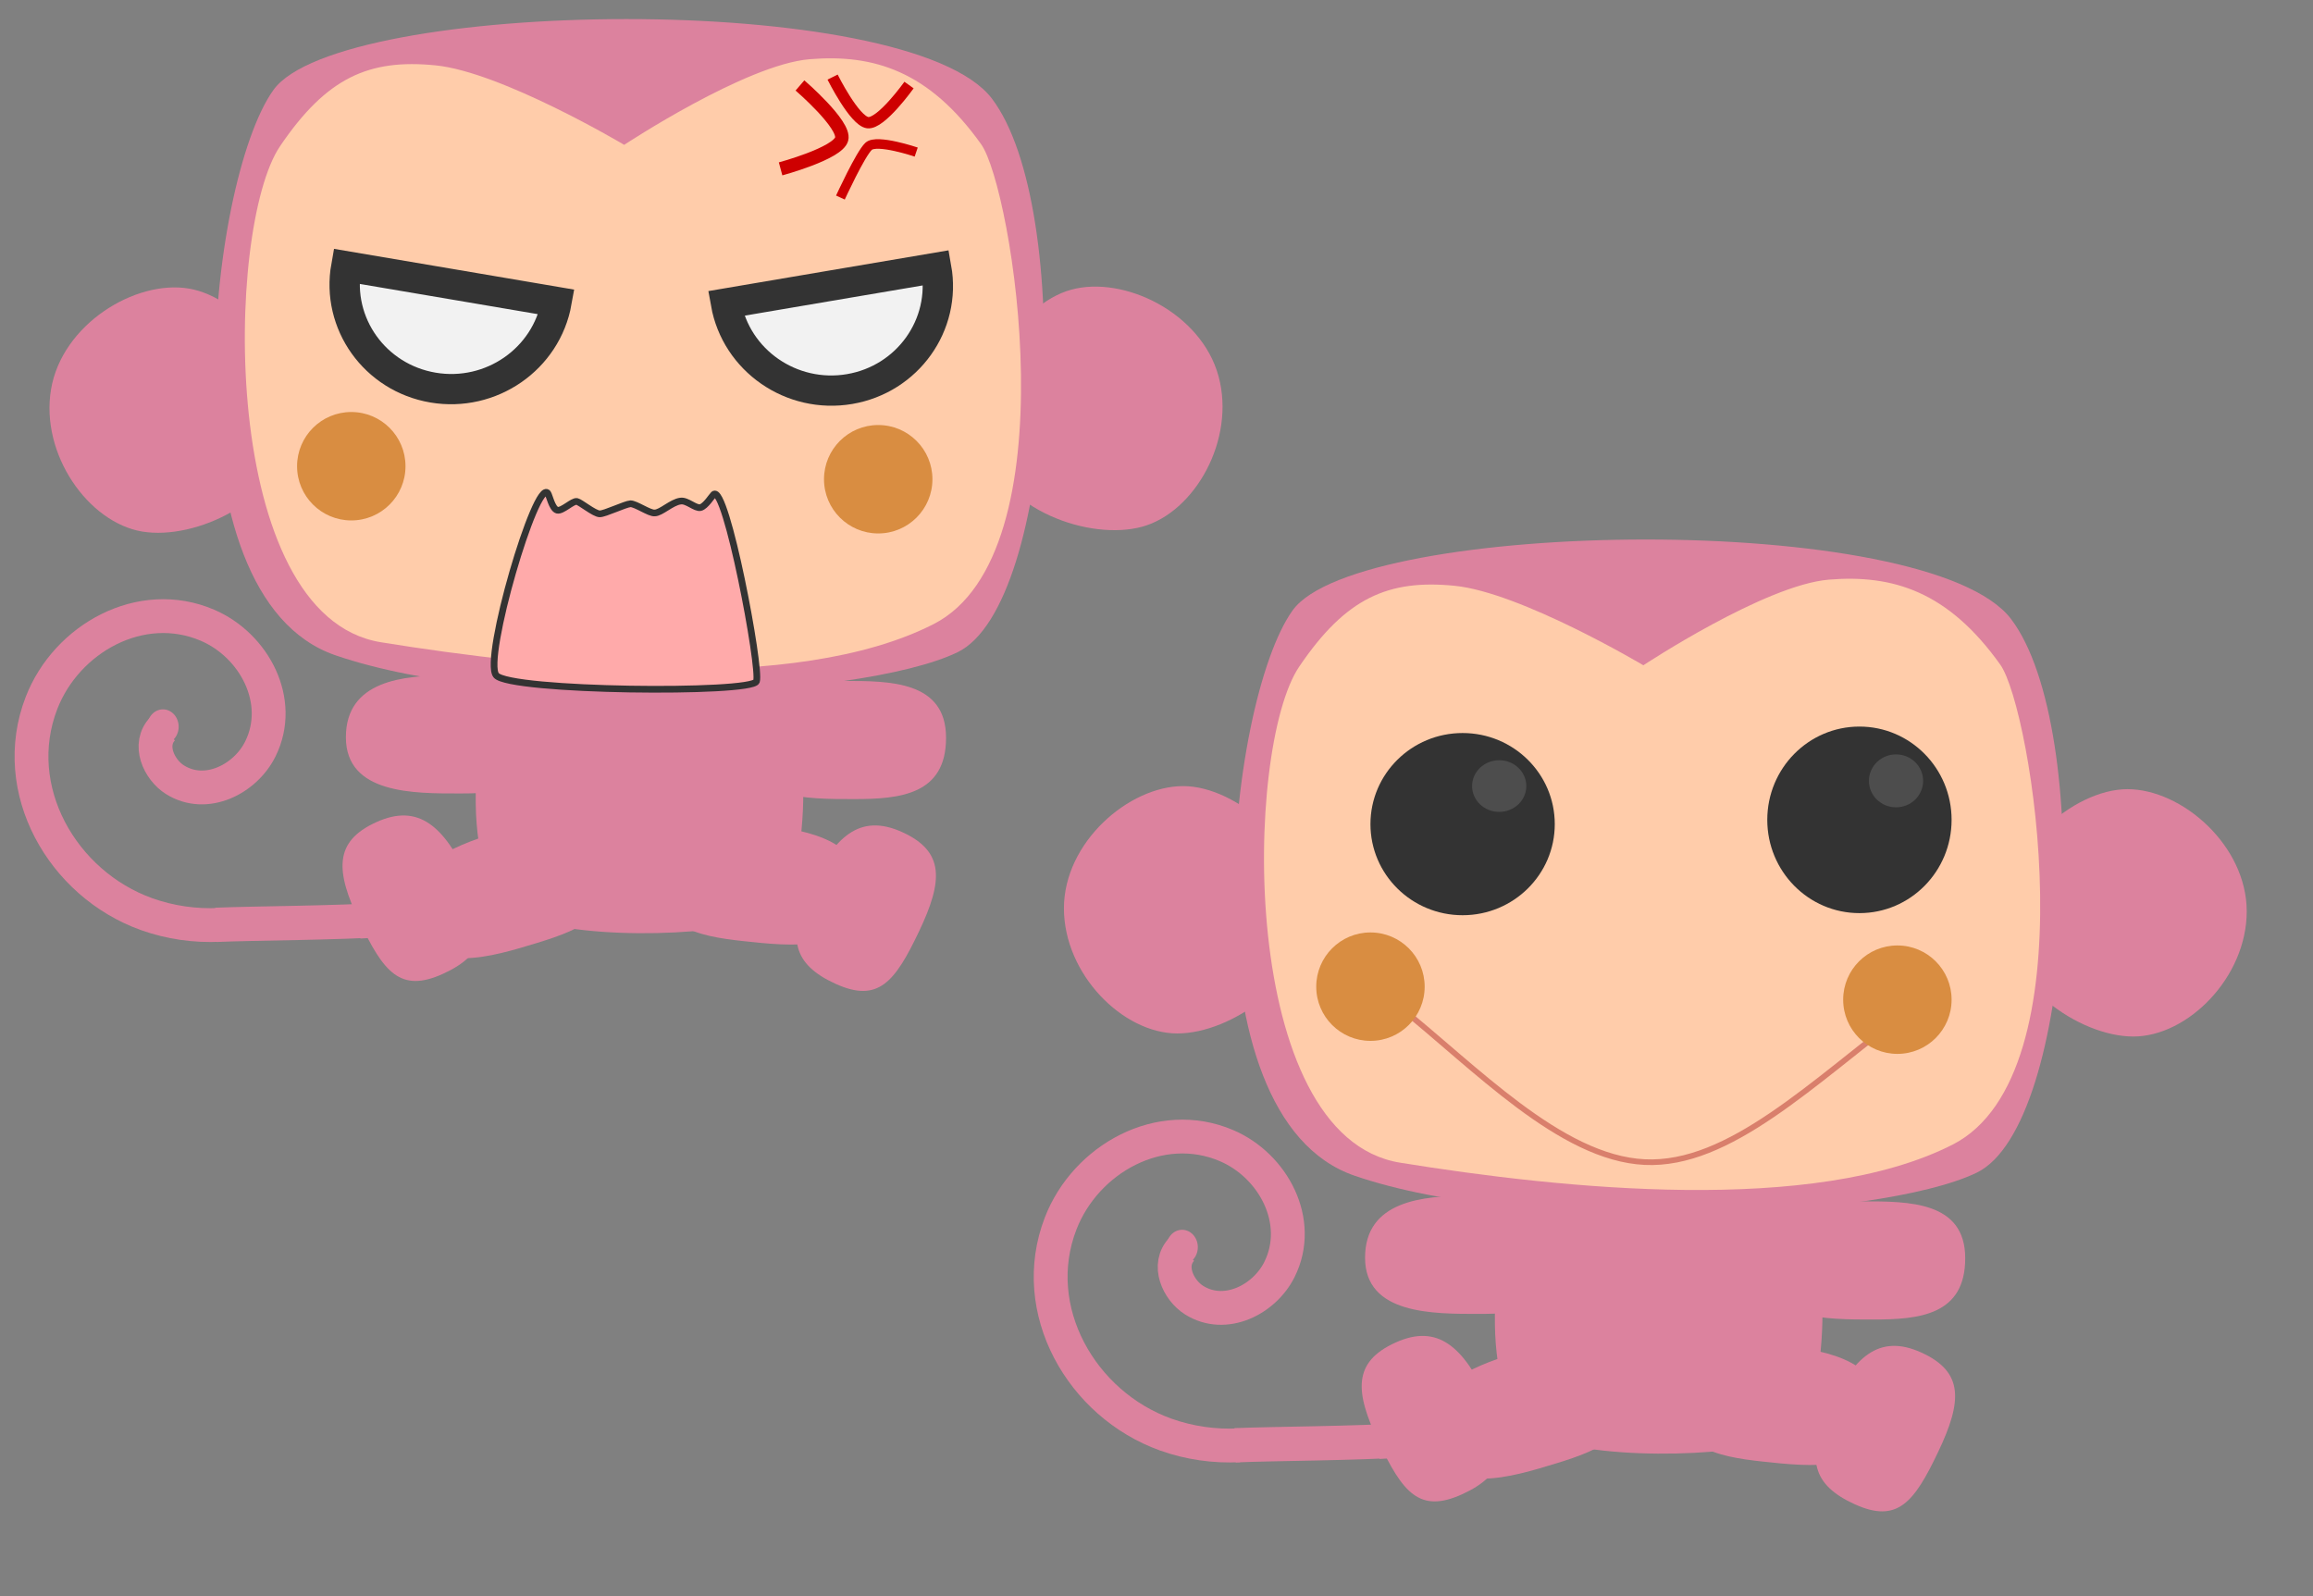 <?xml version="1.0" encoding="UTF-8" standalone="no"?>
<!-- Created with Inkscape (http://www.inkscape.org/) -->

<svg
   xmlns:dc="http://purl.org/dc/elements/1.1/"
   xmlns:cc="http://creativecommons.org/ns#"
   xmlns:rdf="http://www.w3.org/1999/02/22-rdf-syntax-ns#"
   xmlns:svg="http://www.w3.org/2000/svg"
   xmlns="http://www.w3.org/2000/svg"
   xmlns:sodipodi="http://sodipodi.sourceforge.net/DTD/sodipodi-0.dtd"
   xmlns:inkscape="http://www.inkscape.org/namespaces/inkscape"
   version="1.1"
   id="svg83"
   width="1066.667"
   height="736"
   viewBox="0 0 1066.667 736"
   sodipodi:docname="pop-chicha.svg"
   inkscape:version="0.92.2 5c3e80d, 2017-08-06">
  <rect x="0" y="0" width="1066.667" height="736" fill="#808080" stroke="none"/>
  <defs
     id="defs87" />
  <sodipodi:namedview
     pagecolor="#ffffff"
     bordercolor="#666666"
     borderopacity="1"
     objecttolerance="10"
     gridtolerance="10"
     guidetolerance="10"
     inkscape:pageopacity="0"
     inkscape:pageshadow="2"
     inkscape:window-width="1224"
     inkscape:window-height="756"
     id="namedview85"
     showgrid="false"
     inkscape:zoom="0.5"
     inkscape:cx="473.16566"
     inkscape:cy="177.95301"
     inkscape:window-x="53"
     inkscape:window-y="0"
     inkscape:window-maximized="0"
     inkscape:current-layer="g1673" />
  <g
     id="g4718">
    <g
       id="g1232">
      <path
         style="fill:#dc829e;fill-opacity:1"
         d="m 624.649,542.17 c 79.445,27.342 241.43,20.521 286.882,-1.358 45.452,-21.879 54.092,-204.939 15.937,-255.292 -38.154,-50.352 -301.025,-46.21 -331.336,-4.074 -30.311,42.136 -50.928,233.382 28.517,260.723 z"
         id="rect3784"
         inkscape:connector-curvature="0"
         sodipodi:nodetypes="zzzzz" />
      <path
         style="fill:#dc829e;fill-opacity:1"
         d="m 1036.103,420.28 c 0,-30.374 -29.872,-56.354 -54.996,-56.354 -25.124,-1e-5 -57.712,28.696 -57.712,59.07 0,30.374 35.304,54.996 60.428,54.996 25.124,-2e-5 52.28,-27.339 52.28,-57.712 z"
         id="path4592"
         inkscape:connector-curvature="0"
         sodipodi:nodetypes="sssss" />
      <path
         sodipodi:nodetypes="sssss"
         inkscape:connector-curvature="0"
         id="path4713"
         d="m 490.645,418.866 c 0,-30.374 29.872,-56.354 54.996,-56.354 25.124,-10e-6 57.712,28.696 57.712,59.07 0,30.374 -35.304,54.996 -60.428,54.996 -25.124,-2e-5 -52.28,-27.339 -52.28,-57.712 z"
         style="fill:#dc829e;fill-opacity:1" />
      <g
         transform="matrix(0.842,0,0,0.864,125.663,78.011)"
         id="g1187">
        <path
           style="fill:#dc829e;fill-opacity:1;stroke-width:0.475"
           d="m 695.478,677.108 c 37.213,13.184 113.089,9.413 134.848,-0.655 21.759,-10.068 24.869,-98.823 6.997,-123.103 -17.872,-24.28 -141.005,-22.283 -155.202,-1.964 -14.198,20.318 -23.856,112.538 13.358,125.722 z"
           id="path4749"
           inkscape:connector-curvature="0"
           sodipodi:nodetypes="zzzzz" />
        <path
           style="fill:#dc829e;fill-opacity:1"
           d="m 927.103,581.28 c 0,-30.374 -30.872,-30.354 -55.996,-30.354 -25.124,-10e-6 -56.712,2.696 -56.712,33.07 0,30.374 37.304,29.996 62.428,29.996 25.124,-2e-5 50.28,-2.339 50.28,-32.712 z"
           id="path68"
           inkscape:connector-curvature="0"
           sodipodi:nodetypes="sssss" />
        <path
           sodipodi:nodetypes="sssss"
           inkscape:connector-curvature="0"
           id="path90"
           d="m 711.103,578.28 c 0,-30.374 -30.872,-30.354 -55.996,-30.354 -25.124,-10e-6 -56.712,2.696 -56.712,33.07 0,30.374 37.304,29.996 62.428,29.996 25.124,-2e-5 50.28,-2.339 50.28,-32.712 z"
           style="fill:#dc829e;fill-opacity:1" />
        <path
           style="fill:#dc829e;fill-opacity:1"
           d="m 742.624,645.074 c -8.34,-29.049 -38.079,-20.196 -62.284,-13.006 -24.206,7.189 -53.9,18.808 -45.56,47.856 8.34,29.049 44.177,18.013 68.383,10.823 24.206,-7.189 47.801,-16.625 39.462,-45.673 z"
           id="path92"
           inkscape:connector-curvature="0"
           sodipodi:nodetypes="sssss" />
        <path
           sodipodi:nodetypes="sssss"
           inkscape:connector-curvature="0"
           id="path114"
           d="m 768.47,652.157 c 2.588,-30.058 33.505,-26.808 58.666,-24.178 25.161,2.63 56.567,8.604 53.978,38.662 -2.588,30.058 -39.916,25.78 -65.077,23.151 -25.161,-2.63 -50.156,-7.577 -47.567,-37.635 z"
           style="fill:#dc829e;fill-opacity:1" />
        <path
           style="fill:#dc829e;fill-opacity:1;stroke-width:1.002"
           d="m 912.309,684.609 c 13.144,-26.935 14.158,-42.64 -9.239,-52.993 -23.397,-10.353 -37.19,2.625 -50.334,29.56 -13.144,26.935 -9.509,41.076 13.888,51.429 23.397,10.353 32.541,-1.062 45.685,-27.997 z"
           id="path116"
           inkscape:connector-curvature="0"
           sodipodi:nodetypes="sssss" />
        <path
           sodipodi:nodetypes="sssss"
           inkscape:connector-curvature="0"
           id="path127"
           d="m 605.812,679.294 c -13.144,-26.935 -14.158,-42.64 9.239,-52.993 23.397,-10.353 37.19,2.625 50.334,29.56 13.144,26.935 9.509,41.076 -13.888,51.429 -23.397,10.353 -32.541,-1.062 -45.685,-27.997 z"
           style="fill:#dc829e;fill-opacity:1;stroke-width:1.002" />
        <g
           id="g1204">
          <path
             transform="matrix(0.274,1.126,1.156,-0.267,-371.408,102.136)"
             d="m 567.603,617.672 c 5.429,-8.656 17.997,-6.16 24.242,-0.026 12.074,11.858 7.269,31.61 -4.669,41.552 -19.002,15.824 -47.302,8.214 -61.183,-10.513 -19.88,-26.82 -9.071,-64.671 17.232,-82.734 35.247,-24.205 83.471,-9.873 105.945,24.674 6.278,9.651 10.556,20.558 12.631,31.878"
             sodipodi:t0="0.20583768"
             sodipodi:argument="-16.714491"
             sodipodi:radius="89.913086"
             sodipodi:revolution="1.6522325"
             sodipodi:expansion="1.37"
             sodipodi:cy="627"
             sodipodi:cx="572"
             id="path1195"
             style="fill:none;fill-rule:evenodd;stroke:#dc829e;stroke-width:15.6;stroke-miterlimit:4;stroke-dasharray:none;stroke-opacity:1"
             sodipodi:type="spiral" />
          <path
             style="fill:none;stroke:#dc829e;stroke-width:18.292;stroke-linecap:butt;stroke-linejoin:miter;stroke-miterlimit:4;stroke-dasharray:none;stroke-opacity:1"
             d="m 527.188,681.117 c 22.58,-0.925 63.257,-0.856 96.878,-2.899 l -18.254,1.075"
             id="path1197"
             inkscape:connector-curvature="0"
             sodipodi:nodetypes="ccc" />
          <path
             style="fill:#dc829e;fill-opacity:1;stroke:none;stroke-width:10.521;stroke-miterlimit:4;stroke-dasharray:none;stroke-dashoffset:0;stroke-opacity:1"
             id="path1199"
             sodipodi:type="arc"
             sodipodi:cx="498.19949"
             sodipodi:cy="575.37048"
             sodipodi:rx="8.5979776"
             sodipodi:ry="9.2630615"
             sodipodi:start="3.4895273"
             sodipodi:end="0.88420603"
             d="m 490.117,572.212 a 8.598,9.263 0 0 1 8.109,-6.105 8.598,9.263 0 0 1 8.074,6.159 8.598,9.263 0 0 1 -2.65,10.269"
             sodipodi:open="true" />
        </g>
      </g>
      <path
         sodipodi:nodetypes="zzsscssz"
         inkscape:connector-curvature="0"
         id="path152"
         d="m 645.649,536.17 c 74.875,12.109 191.037,24.211 254.882,-8.358 63.845,-32.569 36.302,-201.137 21.937,-221.292 -24.096,-33.808 -49.578,-41.645 -79.066,-39.217 -29.488,2.428 -85.544,39.494 -85.544,39.494 0,0 -56.566,-33.653 -87.073,-36.663 -30.507,-3.01 -50.111,5.475 -71.653,37.312 -25.463,37.632 -28.358,216.615 46.517,228.723 z"
         style="fill:#ffccaa;fill-opacity:1" />
      <path
         sodipodi:nodetypes="csc"
         inkscape:connector-curvature="0"
         id="path1132"
         d="m 645,464 c 34.969,27.916 74.578,70.062 113.514,71.906 C 797.451,537.75 835.716,499.292 880,466"
         style="fill:none;fill-opacity:1;stroke:#d97f6c;stroke-width:2.6;stroke-linecap:butt;stroke-linejoin:miter;stroke-miterlimit:4;stroke-dasharray:none;stroke-dashoffset:0;stroke-opacity:1" />
      <g
         id="g1112">
        <g
           id="g135"
           transform="matrix(0.625,0,0,0.642,620.625,150.164)">
          <ellipse
             ry="67"
             rx="68"
             cy="355"
             cx="379"
             id="path129"
             style="fill:#333333" />
          <ellipse
             ry="19"
             rx="20"
             cy="327"
             cx="406"
             id="path131"
             style="fill:#4d4d4d;stroke-width:1.344" />
        </g>
        <g
           transform="matrix(0.625,0,0,0.627,437.625,157.463)"
           id="g141">
          <ellipse
             style="fill:#333333"
             id="ellipse137"
             cx="379"
             cy="355"
             rx="68"
             ry="67" />
          <ellipse
             style="fill:#4d4d4d;stroke-width:1.344"
             id="ellipse139"
             cx="406"
             cy="327"
             rx="20"
             ry="19" />
        </g>
        <circle
           r="25"
           cy="455"
           cx="632"
           id="path1156"
           style="fill:#d98d41;fill-opacity:1;stroke:none;stroke-width:2.6;stroke-miterlimit:4;stroke-dasharray:none;stroke-dashoffset:0;stroke-opacity:1" />
        <circle
           style="fill:#d98d41;fill-opacity:1;stroke:none;stroke-width:2.6;stroke-miterlimit:4;stroke-dasharray:none;stroke-dashoffset:0;stroke-opacity:1"
           id="circle1178"
           cx="875"
           cy="461"
           r="25" />
      </g>
    </g>
    <g
       id="g1386"
       transform="translate(-470,-240)">
      <path
         sodipodi:nodetypes="zzzzz"
         inkscape:connector-curvature="0"
         id="path1334"
         d="m 624.649,542.17 c 79.445,27.342 241.43,20.521 286.882,-1.358 45.452,-21.879 54.092,-204.939 15.937,-255.292 -38.154,-50.352 -301.025,-46.21 -331.336,-4.074 -30.311,42.136 -50.928,233.382 28.517,260.723 z"
         style="fill:#dc829e;fill-opacity:1" />
      <path
         sodipodi:nodetypes="sssss"
         inkscape:connector-curvature="0"
         id="path1336"
         d="m 1031.931,413.451 c -8.006,-29.3 -43.67,-46.488 -67.905,-39.866 -24.235,6.622 -48.108,42.893 -40.102,72.193 8.006,29.3 48.552,43.746 72.787,37.124 24.235,-6.622 43.226,-40.152 35.22,-69.451 z"
         style="fill:#dc829e;fill-opacity:1" />
      <path
         style="fill:#dc829e;fill-opacity:1"
         d="m 493.535,419.551 c 5.026,-29.955 38.785,-50.635 63.563,-46.477 24.778,4.157 52.168,37.85 47.143,67.805 -5.026,29.955 -43.917,48.397 -68.695,44.24 -24.777,-4.157 -47.036,-35.612 -42.01,-65.567 z"
         id="path1338"
         inkscape:connector-curvature="0"
         sodipodi:nodetypes="sssss" />
      <g
         id="g1362"
         transform="matrix(0.842,0,0,0.864,125.663,78.011)">
        <path
           sodipodi:nodetypes="zzzzz"
           inkscape:connector-curvature="0"
           id="path1340"
           d="m 695.478,677.108 c 37.213,13.184 113.089,9.413 134.848,-0.655 21.759,-10.068 24.869,-98.823 6.997,-123.103 -17.872,-24.28 -141.005,-22.283 -155.202,-1.964 -14.198,20.318 -23.856,112.538 13.358,125.722 z"
           style="fill:#dc829e;fill-opacity:1;stroke-width:0.475" />
        <path
           sodipodi:nodetypes="sssss"
           inkscape:connector-curvature="0"
           id="path1342"
           d="m 927.103,581.28 c 0,-30.374 -30.872,-30.354 -55.996,-30.354 -25.124,-10e-6 -56.712,2.696 -56.712,33.07 0,30.374 37.304,29.996 62.428,29.996 25.124,-2e-5 50.28,-2.339 50.28,-32.712 z"
           style="fill:#dc829e;fill-opacity:1" />
        <path
           style="fill:#dc829e;fill-opacity:1"
           d="m 711.103,578.28 c 0,-30.374 -30.872,-30.354 -55.996,-30.354 -25.124,-10e-6 -56.712,2.696 -56.712,33.07 0,30.374 37.304,29.996 62.428,29.996 25.124,-2e-5 50.28,-2.339 50.28,-32.712 z"
           id="path1344"
           inkscape:connector-curvature="0"
           sodipodi:nodetypes="sssss" />
        <path
           sodipodi:nodetypes="sssss"
           inkscape:connector-curvature="0"
           id="path1346"
           d="m 742.624,645.074 c -8.34,-29.049 -38.079,-20.196 -62.284,-13.006 -24.206,7.189 -53.9,18.808 -45.56,47.856 8.34,29.049 44.177,18.013 68.383,10.823 24.206,-7.189 47.801,-16.625 39.462,-45.673 z"
           style="fill:#dc829e;fill-opacity:1" />
        <path
           style="fill:#dc829e;fill-opacity:1"
           d="m 768.47,652.157 c 2.588,-30.058 33.505,-26.808 58.666,-24.178 25.161,2.63 56.567,8.604 53.978,38.662 -2.588,30.058 -39.916,25.78 -65.077,23.151 -25.161,-2.63 -50.156,-7.577 -47.567,-37.635 z"
           id="path1348"
           inkscape:connector-curvature="0"
           sodipodi:nodetypes="sssss" />
        <path
           sodipodi:nodetypes="sssss"
           inkscape:connector-curvature="0"
           id="path1350"
           d="m 912.309,684.609 c 13.144,-26.935 14.158,-42.64 -9.239,-52.993 -23.397,-10.353 -37.19,2.625 -50.334,29.56 -13.144,26.935 -9.509,41.076 13.888,51.429 23.397,10.353 32.541,-1.062 45.685,-27.997 z"
           style="fill:#dc829e;fill-opacity:1;stroke-width:1.002" />
        <path
           style="fill:#dc829e;fill-opacity:1;stroke-width:1.002"
           d="m 605.812,679.294 c -13.144,-26.935 -14.158,-42.64 9.239,-52.993 23.397,-10.353 37.19,2.625 50.334,29.56 13.144,26.935 9.509,41.076 -13.888,51.429 -23.397,10.353 -32.541,-1.062 -45.685,-27.997 z"
           id="path1352"
           inkscape:connector-curvature="0"
           sodipodi:nodetypes="sssss" />
        <g
           id="g1360">
          <path
             sodipodi:type="spiral"
             style="fill:none;fill-rule:evenodd;stroke:#dc829e;stroke-width:15.6;stroke-miterlimit:4;stroke-dasharray:none;stroke-opacity:1"
             id="path1354"
             sodipodi:cx="572"
             sodipodi:cy="627"
             sodipodi:expansion="1.37"
             sodipodi:revolution="1.6522325"
             sodipodi:radius="89.913086"
             sodipodi:argument="-16.714491"
             sodipodi:t0="0.20583768"
             d="m 567.603,617.672 c 5.429,-8.656 17.997,-6.16 24.242,-0.026 12.074,11.858 7.269,31.61 -4.669,41.552 -19.002,15.824 -47.302,8.214 -61.183,-10.513 -19.88,-26.82 -9.071,-64.671 17.232,-82.734 35.247,-24.205 83.471,-9.873 105.945,24.674 6.278,9.651 10.556,20.558 12.631,31.878"
             transform="matrix(0.274,1.126,1.156,-0.267,-371.408,102.136)" />
          <path
             sodipodi:nodetypes="ccc"
             inkscape:connector-curvature="0"
             id="path1356"
             d="m 527.188,681.117 c 22.58,-0.925 63.257,-0.856 96.878,-2.899 l -18.254,1.075"
             style="fill:none;stroke:#dc829e;stroke-width:18.292;stroke-linecap:butt;stroke-linejoin:miter;stroke-miterlimit:4;stroke-dasharray:none;stroke-opacity:1" />
          <path
             sodipodi:open="true"
             d="m 490.117,572.212 a 8.598,9.263 0 0 1 8.109,-6.105 8.598,9.263 0 0 1 8.074,6.159 8.598,9.263 0 0 1 -2.65,10.269"
             sodipodi:end="0.88420603"
             sodipodi:start="3.4895273"
             sodipodi:ry="9.2630615"
             sodipodi:rx="8.5979776"
             sodipodi:cy="575.37048"
             sodipodi:cx="498.19949"
             sodipodi:type="arc"
             id="path1358"
             style="fill:#dc829e;fill-opacity:1;stroke:none;stroke-width:10.521;stroke-miterlimit:4;stroke-dasharray:none;stroke-dashoffset:0;stroke-opacity:1" />
        </g>
      </g>
      <path
         style="fill:#ffccaa;fill-opacity:1"
         d="m 645.649,536.17 c 74.875,12.109 191.037,24.211 254.882,-8.358 63.845,-32.569 36.302,-201.137 21.937,-221.292 -24.096,-33.808 -49.578,-41.645 -79.066,-39.217 -29.488,2.428 -85.544,39.494 -85.544,39.494 0,0 -56.566,-33.653 -87.073,-36.663 -30.507,-3.01 -50.111,5.475 -71.653,37.312 -25.463,37.632 -28.358,216.615 46.517,228.723 z"
         id="path1364"
         inkscape:connector-curvature="0"
         sodipodi:nodetypes="zzsscssz" />
      <g
         id="g1384">
        <circle
           style="fill:#d98d41;fill-opacity:1;stroke:none;stroke-width:2.6;stroke-miterlimit:4;stroke-dasharray:none;stroke-dashoffset:0;stroke-opacity:1"
           id="circle1380"
           cx="632"
           cy="455"
           r="25" />
        <circle
           r="25"
           cy="461"
           cx="875"
           id="circle1382"
           style="fill:#d98d41;fill-opacity:1;stroke:none;stroke-width:2.6;stroke-miterlimit:4;stroke-dasharray:none;stroke-dashoffset:0;stroke-opacity:1" />
        <g
           id="g1529">
          <g
             id="g1496"
             transform="matrix(-0.713,-0.121,-0.127,0.712,993.492,164.126)">
            <path
               style="fill:#f2f2f2;stroke:#333333;stroke-width:19.315;stroke-miterlimit:4;stroke-dasharray:none;stroke-opacity:1"
               d="m 447,355 c 0,37.003 -30.445,67 -68,67 -37.555,0 -68,-29.997 -68,-67 l 66.803,-0.013 z"
               id="path1494"
               inkscape:connector-curvature="0"
               sodipodi:nodetypes="csccc" />
          </g>
          <g
             transform="matrix(0.713,-0.121,0.127,0.712,537.96,164.813)"
             id="g1521">
            <path
               sodipodi:nodetypes="csccc"
               inkscape:connector-curvature="0"
               id="path1519"
               d="m 447,355 c 0,37.003 -30.445,67 -68,67 -37.555,0 -68,-29.997 -68,-67 l 66.803,-0.013 z"
               style="fill:#f2f2f2;stroke:#333333;stroke-width:19.315;stroke-miterlimit:4;stroke-dasharray:none;stroke-opacity:1" />
          </g>
        </g>
        <g
           id="g1556">
          <path
             sodipodi:nodetypes="cscc"
             inkscape:connector-curvature="0"
             id="path1523"
             d="m 838.909,279.402 c 0,0 21.031,18.092 19.235,24.731 -1.796,6.639 -28.166,13.74 -28.166,13.74 v 0"
             style="fill:none;stroke:#ce0000;stroke-width:6.2;stroke-linecap:butt;stroke-linejoin:miter;stroke-miterlimit:4;stroke-dasharray:none;stroke-opacity:1" />
          <path
             style="fill:none;stroke:#ce0000;stroke-width:5.221;stroke-linecap:butt;stroke-linejoin:miter;stroke-miterlimit:4;stroke-dasharray:none;stroke-opacity:1"
             d="m 889.207,279.22 c 0,0 -12.965,18.178 -19.085,17.343 -6.12,-0.835 -16.164,-21.016 -16.164,-21.016 v 0"
             id="path1540"
             inkscape:connector-curvature="0"
             sodipodi:nodetypes="cscc" />
          <path
             sodipodi:nodetypes="csc"
             inkscape:connector-curvature="0"
             id="path1551"
             d="m 857.566,331.1 c 0,0 9.226,-20.105 12.998,-23.621 3.772,-3.516 21.953,2.651 21.953,2.651"
             style="fill:none;stroke:#ce0000;stroke-width:4.412;stroke-linecap:butt;stroke-linejoin:miter;stroke-miterlimit:4;stroke-dasharray:none;stroke-opacity:1" />
        </g>
      </g>
      <path
         style="fill:#ffaaaa;fill-opacity:1;stroke:#333333;stroke-width:3.094;stroke-miterlimit:4;stroke-dasharray:none;stroke-dashoffset:0;stroke-opacity:1"
         d="m 722.626,467.445 c 0.668,0.888 1.995,7.187 4.307,7.818 2.312,0.631 7.125,-4.392 9.098,-4.013 1.637,0.314 8.004,5.645 10.525,5.713 2.377,0.038 11.708,-4.49 14.185,-4.653 2.476,-0.027 8.734,4.448 11.122,4.239 2.947,0.062 7.87,-4.984 11.971,-5.472 2.981,-0.488 6.833,3.508 9.177,2.993 2.344,-0.515 5.387,-5.424 6.096,-6.064 5.676,-5.12 21.862,80.477 19.743,86.206 -2.118,5.729 -113.912,4.663 -120.031,-2.805 -6.119,-7.468 18.468,-91.066 23.808,-83.962 z"
         id="rect1466"
         inkscape:connector-curvature="0"
         sodipodi:nodetypes="ssscccccszzs" />
    </g>
    <g
       id="g1673"
       style="fill:#aa0000"
       transform="matrix(0.474,0.272,-0.283,0.456,402.639,206.834)">
      <g
         id="g1728">
        <g
           transform="matrix(1.556,-0.927,0.964,1.618,-949.859,1476.695)"
           id="g1658"
           style="">
          <path
             style="fill:#dc829e;fill-opacity:1"
             d="m 624.649,542.17 c 79.445,27.342 241.43,20.521 286.882,-1.358 45.452,-21.879 54.092,-204.939 15.937,-255.292 -38.154,-50.352 -301.025,-46.21 -331.336,-4.074 -30.311,42.136 -50.928,233.382 28.517,260.723 z"
             id="path1606"
             inkscape:connector-curvature="0"
             sodipodi:nodetypes="zzzzz" />
          <path
             style="fill:#dc829e;fill-opacity:1"
             d="m 1033.33,408.907 c 4.722,-30.004 -20.749,-60.313 -45.567,-64.219 -24.818,-3.906 -61.472,19.376 -66.193,49.38 -4.722,30.004 26.326,59.816 51.144,63.721 24.818,3.906 55.895,-18.879 60.616,-48.883 z"
             id="path1608"
             inkscape:connector-curvature="0"
             sodipodi:nodetypes="sssss" />
          <path
             sodipodi:nodetypes="sssss"
             inkscape:connector-curvature="0"
             id="path1610"
             d="m 494.82,415.063 c -8.714,-29.097 12.449,-62.555 36.517,-69.763 24.068,-7.208 63.519,10.933 72.233,40.029 8.714,29.097 -18.042,62.813 -42.11,70.021 -24.068,7.208 -57.926,-11.19 -66.64,-40.287 z"
             style="fill:#dc829e;fill-opacity:1" />
          <g
             transform="matrix(0.842,0,0,0.864,125.663,78.011)"
             id="g1634">
            <path
               style="fill:#dc829e;fill-opacity:1;stroke-width:0.475"
               d="m 695.478,677.108 c 37.213,13.184 113.089,9.413 134.848,-0.655 21.759,-10.068 24.869,-98.823 6.997,-123.103 -17.872,-24.28 -141.005,-22.283 -155.202,-1.964 -14.198,20.318 -23.856,112.538 13.358,125.722 z"
               id="path1612"
               inkscape:connector-curvature="0"
               sodipodi:nodetypes="zzzzz" />
            <path
               style="fill:#dc829e;fill-opacity:1"
               d="m 927.103,581.28 c 0,-30.374 -30.872,-30.354 -55.996,-30.354 -25.124,-10e-6 -56.712,2.696 -56.712,33.07 0,30.374 37.304,29.996 62.428,29.996 25.124,-2e-5 50.28,-2.339 50.28,-32.712 z"
               id="path1614"
               inkscape:connector-curvature="0"
               sodipodi:nodetypes="sssss" />
            <path
               sodipodi:nodetypes="sssss"
               inkscape:connector-curvature="0"
               id="path1616"
               d="m 711.103,578.28 c 0,-30.374 -30.872,-30.354 -55.996,-30.354 -25.124,-10e-6 -56.712,2.696 -56.712,33.07 0,30.374 37.304,29.996 62.428,29.996 25.124,-2e-5 50.28,-2.339 50.28,-32.712 z"
               style="fill:#dc829e;fill-opacity:1" />
            <path
               style="fill:#dc829e;fill-opacity:1"
               d="m 742.624,645.074 c -8.34,-29.049 -38.079,-20.196 -62.284,-13.006 -24.206,7.189 -53.9,18.808 -45.56,47.856 8.34,29.049 44.177,18.013 68.383,10.823 24.206,-7.189 47.801,-16.625 39.462,-45.673 z"
               id="path1618"
               inkscape:connector-curvature="0"
               sodipodi:nodetypes="sssss" />
            <path
               sodipodi:nodetypes="sssss"
               inkscape:connector-curvature="0"
               id="path1620"
               d="m 768.47,652.157 c 2.588,-30.058 33.505,-26.808 58.666,-24.178 25.161,2.63 56.567,8.604 53.978,38.662 -2.588,30.058 -39.916,25.78 -65.077,23.151 -25.161,-2.63 -50.156,-7.577 -47.567,-37.635 z"
               style="fill:#dc829e;fill-opacity:1" />
            <path
               style="fill:#dc829e;fill-opacity:1;stroke-width:1.002"
               d="m 912.309,684.609 c 13.144,-26.935 14.158,-42.64 -9.239,-52.993 -23.397,-10.353 -37.19,2.625 -50.334,29.56 -13.144,26.935 -9.509,41.076 13.888,51.429 23.397,10.353 32.541,-1.062 45.685,-27.997 z"
               id="path1622"
               inkscape:connector-curvature="0"
               sodipodi:nodetypes="sssss" />
            <path
               sodipodi:nodetypes="sssss"
               inkscape:connector-curvature="0"
               id="path1624"
               d="m 605.812,679.294 c -13.144,-26.935 -14.158,-42.64 9.239,-52.993 23.397,-10.353 37.19,2.625 50.334,29.56 13.144,26.935 9.509,41.076 -13.888,51.429 -23.397,10.353 -32.541,-1.062 -45.685,-27.997 z"
               style="fill:#dc829e;fill-opacity:1;stroke-width:1.002" />
            <g
               id="g1632">
              <path
                 transform="matrix(0.274,1.126,1.156,-0.267,-371.408,102.136)"
                 d="m 567.603,617.672 c 5.429,-8.656 17.997,-6.16 24.242,-0.026 12.074,11.858 7.269,31.61 -4.669,41.552 -19.002,15.824 -47.302,8.214 -61.183,-10.513 -19.88,-26.82 -9.071,-64.671 17.232,-82.734 35.247,-24.205 83.471,-9.873 105.945,24.674 6.278,9.651 10.556,20.558 12.631,31.878"
                 sodipodi:t0="0.20583768"
                 sodipodi:argument="-16.714491"
                 sodipodi:radius="89.913086"
                 sodipodi:revolution="1.6522325"
                 sodipodi:expansion="1.37"
                 sodipodi:cy="627"
                 sodipodi:cx="572"
                 id="path1626"
                 style="fill:none;fill-rule:evenodd;stroke:#dc829e;stroke-width:15.6;stroke-miterlimit:4;stroke-dasharray:none;stroke-opacity:1"
                 sodipodi:type="spiral" />
              <path
                 style="fill:none;stroke:#dc829e;stroke-width:18.292;stroke-linecap:butt;stroke-linejoin:miter;stroke-miterlimit:4;stroke-dasharray:none;stroke-opacity:1"
                 d="m 527.188,681.117 c 22.58,-0.925 63.257,-0.856 96.878,-2.899 l -18.254,1.075"
                 id="path1628"
                 inkscape:connector-curvature="0"
                 sodipodi:nodetypes="ccc" />
              <path
                 style="fill:#dc829e;fill-opacity:1;stroke:none;stroke-width:10.521;stroke-miterlimit:4;stroke-dasharray:none;stroke-dashoffset:0;stroke-opacity:1"
                 id="path1630"
                 sodipodi:type="arc"
                 sodipodi:cx="498.19949"
                 sodipodi:cy="575.37048"
                 sodipodi:rx="8.5979776"
                 sodipodi:ry="9.2630615"
                 sodipodi:start="3.4895273"
                 sodipodi:end="0.88420603"
                 d="m 490.117,572.212 a 8.598,9.263 0 0 1 8.109,-6.105 8.598,9.263 0 0 1 8.074,6.159 8.598,9.263 0 0 1 -2.65,10.269"
                 sodipodi:open="true" />
            </g>
          </g>
          <path
             sodipodi:nodetypes="zzsscssz"
             inkscape:connector-curvature="0"
             id="path1636"
             d="m 645.649,536.17 c 74.875,12.109 191.037,24.211 254.882,-8.358 63.845,-32.569 36.302,-201.137 21.937,-221.292 -24.096,-33.808 -49.578,-41.645 -79.066,-39.217 -29.488,2.428 -85.544,39.494 -85.544,39.494 0,0 -56.566,-33.653 -87.073,-36.663 -30.507,-3.01 -50.111,5.475 -71.653,37.312 -25.463,37.632 -28.358,216.615 46.517,228.723 z"
             style="fill:#ffccaa;fill-opacity:1" />
          <path
             sodipodi:nodetypes="csczc"
             inkscape:connector-curvature="0"
             id="path1638"
             d="m 657.454,477.981 c 13.441,38.974 63.916,62.838 103.232,64.51 38.945,1.656 83.484,-48.218 86.768,-65.51 0,0 -57.37,-14.824 -96.537,-15.157 -39.167,-0.333 -93.463,16.157 -93.463,16.157 z"
             style="fill:#ffaaaa;fill-opacity:1;stroke:#d98d41;stroke-width:2.6;stroke-linecap:butt;stroke-linejoin:miter;stroke-miterlimit:4;stroke-dasharray:none;stroke-dashoffset:0;stroke-opacity:1" />
          <g
             id="g1656">
            <g
               id="g1644"
               transform="matrix(0.625,0,0,0.578,620.625,183.958)">
              <path
                 sodipodi:nodetypes="sssss"
                 inkscape:connector-curvature="0"
                 id="ellipse1640"
                 d="m 444.737,355 c 0,37.003 -5.048,-43.014 -64.606,-43.014 -64.083,-10e-6 -69.131,80.017 -69.131,43.014 0,-37.003 29.938,-67 66.869,-67 36.931,0 66.869,29.997 66.869,67 z"
                 style="fill:#333333;stroke-width:0.992" />
              <path
                 style="fill:#333333;stroke-width:0.992"
                 d="m 148.318,355 c 0,37.003 -5.048,-43.014 -64.606,-43.014 -64.083,-10e-6 -69.131,80.017 -69.131,43.014 0,-37.003 29.938,-67 66.869,-67 36.931,0 66.869,29.997 66.869,67 z"
                 id="path1661"
                 inkscape:connector-curvature="0"
                 sodipodi:nodetypes="sssss" />
            </g>
            <g
               transform="matrix(0.625,0,0,0.627,437.625,157.463)"
               id="g1650" />
            <circle
               r="25"
               cy="467"
               cx="638"
               id="circle1652"
               style="fill:#d98d41;fill-opacity:1;stroke:none;stroke-width:2.6;stroke-miterlimit:4;stroke-dasharray:none;stroke-dashoffset:0;stroke-opacity:1" />
            <circle
               style="fill:#d98d41;fill-opacity:1;stroke:none;stroke-width:2.6;stroke-miterlimit:4;stroke-dasharray:none;stroke-dashoffset:0;stroke-opacity:1"
               id="circle1654"
               cx="867"
               cy="467"
               r="25" />
          </g>
        </g>
        <path
           style="fill:#aa0000;fill-opacity:1;stroke:none;stroke-width:6.2;stroke-miterlimit:4;stroke-dasharray:none;stroke-dashoffset:0;stroke-opacity:1"
           d="m 636.532,816.364 75.994,-15.458 17.373,246.908 -36.641,9.506 z"
           id="rect1663"
           inkscape:connector-curvature="0"
           sodipodi:nodetypes="ccccc" />
        <path
           sodipodi:nodetypes="ccccc"
           inkscape:connector-curvature="0"
           id="path1666"
           d="m 794.405,840.062 56.807,17.509 -70.706,192.486 -28.076,-6.897 z"
           style="fill:#aa0000;fill-opacity:1;stroke:none;stroke-width:4.958;stroke-miterlimit:4;stroke-dasharray:none;stroke-dashoffset:0;stroke-opacity:1" />
        <path
           style="fill:#aa0000;fill-opacity:1;stroke:none;stroke-width:4.838;stroke-miterlimit:4;stroke-dasharray:none;stroke-dashoffset:0;stroke-opacity:1"
           d="m 928.131,911.333 48.318,37.779 -145.917,125.754 -24.583,-17.256 z"
           id="path1668"
           inkscape:connector-curvature="0"
           sodipodi:nodetypes="ccccc" />
      </g>
    </g>
  </g>
</svg>
